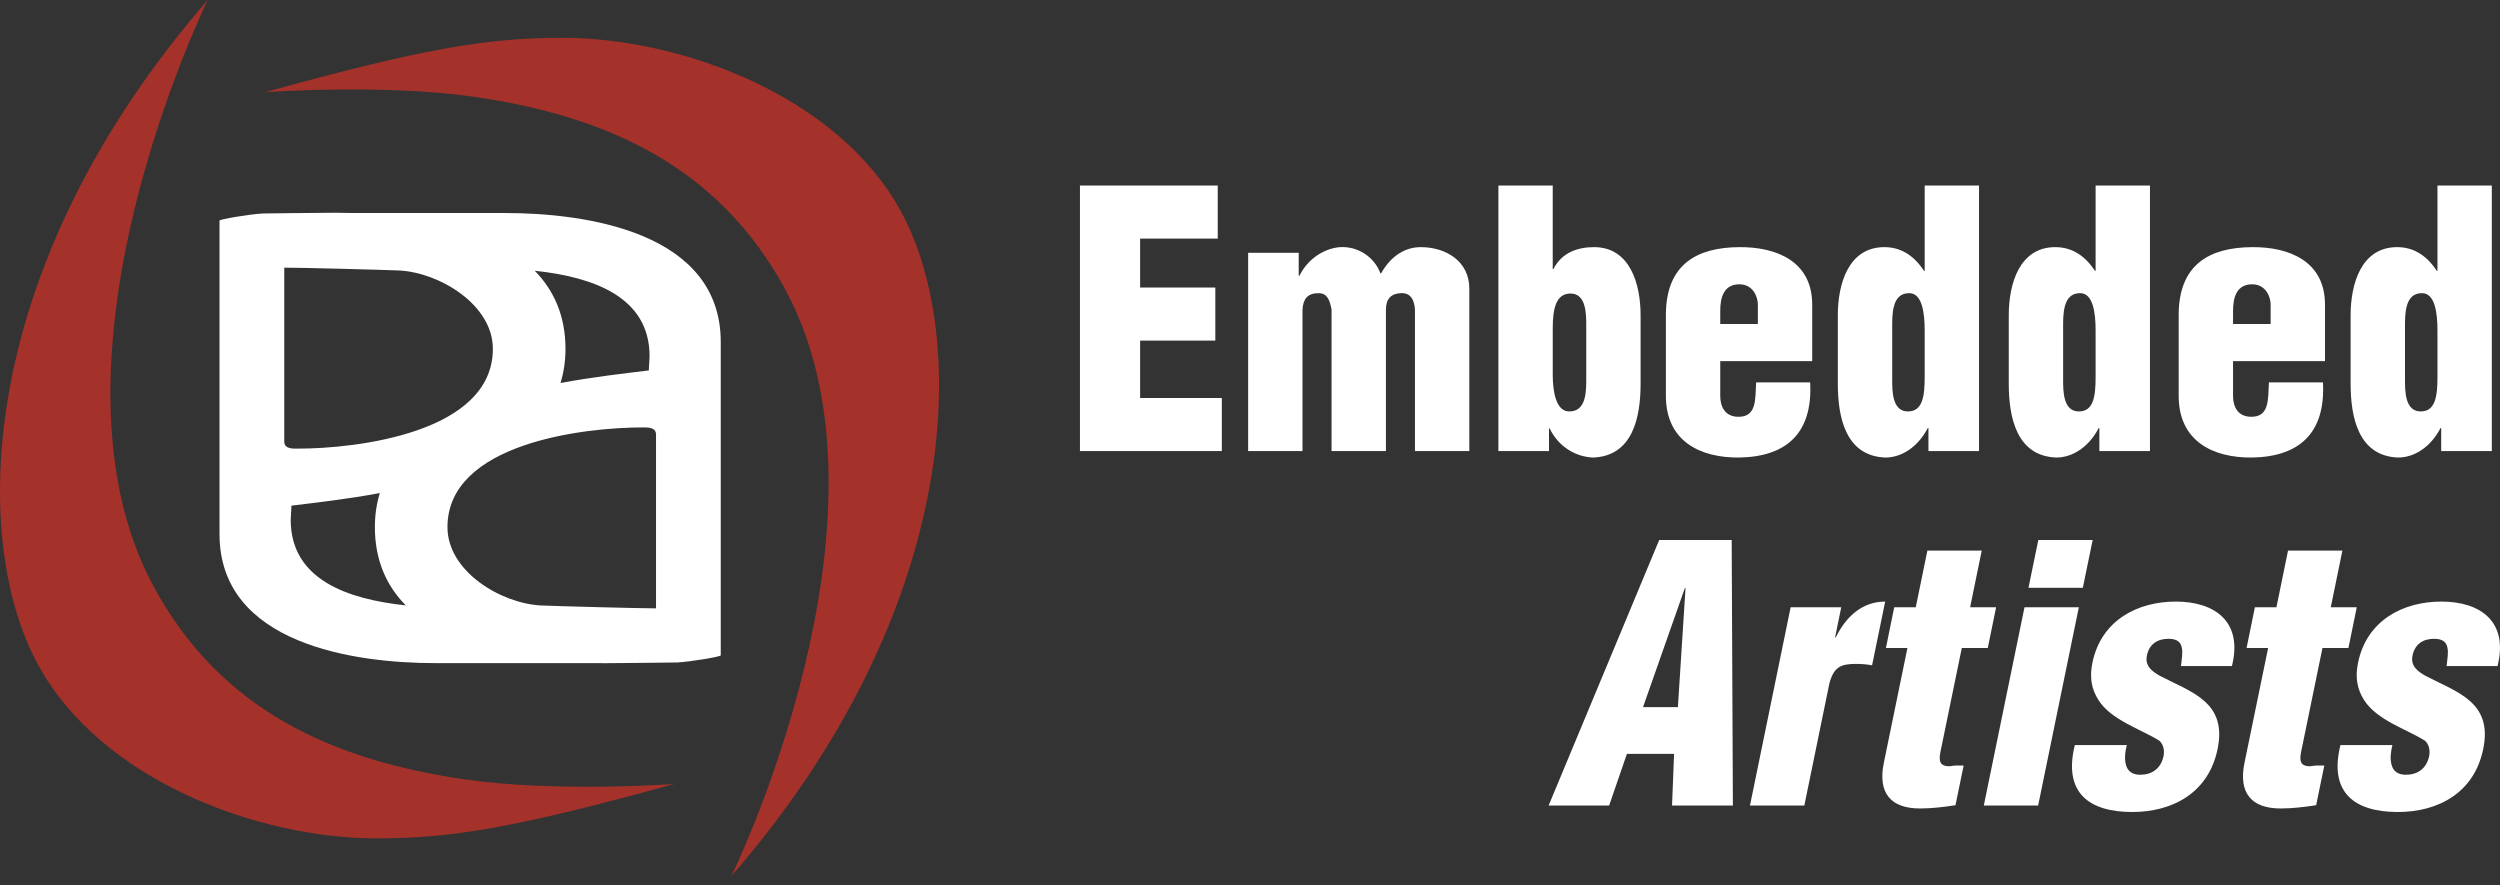 <svg width="144" height="51" viewBox="0 0 144 51" fill="none" xmlns="http://www.w3.org/2000/svg">
<rect x="0" y="0" width="144" height="51" fill="#333333" stroke="none"/>
<path fill-rule="evenodd" clip-rule="evenodd" d="M143.528 25.983V10.686H140.398V15.602H140.359C139.709 14.602 138.902 14.235 138.074 14.235C136.007 14.235 135.396 16.357 135.396 18.151V22.108C135.396 24.046 135.849 26.272 138.133 26.354C139.058 26.354 140.004 25.759 140.574 24.657H140.613V25.983L143.528 25.983ZM138.528 18.906C138.528 18.172 138.488 16.887 139.493 16.887C140.26 16.866 140.398 18.049 140.398 19.028V21.721C140.398 22.822 140.279 23.699 139.433 23.699C138.528 23.699 138.528 22.537 138.528 21.864V18.906ZM133.919 20.802V17.54C133.919 15.071 131.891 14.214 129.706 14.235C127.285 14.255 125.492 15.214 125.492 18.151V22.801C125.492 25.412 127.461 26.374 129.706 26.354C132.423 26.313 133.96 24.963 133.802 22.026H130.69C130.631 22.984 130.749 24.066 129.587 24.005C128.898 23.963 128.623 23.433 128.623 22.801V20.802L133.919 20.802ZM128.623 18.661V17.906C128.623 17.111 128.839 16.376 129.725 16.376C130.533 16.376 130.789 17.131 130.789 17.539V18.661H128.623ZM123.838 25.983V10.686H120.707V15.602H120.668C120.018 14.602 119.211 14.235 118.383 14.235C116.316 14.235 115.705 16.357 115.705 18.151V22.108C115.705 24.046 116.159 26.272 118.442 26.354C119.368 26.354 120.313 25.759 120.884 24.657H120.923V25.983L123.838 25.983ZM118.836 18.906C118.836 18.172 118.797 16.887 119.801 16.887C120.57 16.866 120.707 18.049 120.707 19.028V21.721C120.707 22.822 120.589 23.699 119.743 23.699C118.836 23.699 118.836 22.537 118.836 21.864V18.906ZM113.992 25.983V10.686H110.862V15.602H110.822C110.172 14.602 109.366 14.235 108.538 14.235C106.47 14.235 105.859 16.357 105.859 18.151V22.108C105.859 24.046 106.313 26.272 108.597 26.354C109.522 26.354 110.468 25.759 111.038 24.657H111.078V25.983L113.992 25.983ZM108.991 18.906C108.991 18.172 108.952 16.887 109.956 16.887C110.724 16.866 110.862 18.049 110.862 19.028V21.721C110.862 22.822 110.743 23.699 109.896 23.699C108.991 23.699 108.991 22.537 108.991 21.864V18.906ZM104.383 20.802V17.54C104.383 15.071 102.354 14.214 100.169 14.235C97.748 14.255 95.955 15.214 95.955 18.151V22.801C95.955 25.412 97.924 26.374 100.169 26.354C102.886 26.313 104.423 24.963 104.265 22.026H101.154C101.095 22.984 101.213 24.066 100.051 24.005C99.361 23.963 99.086 23.433 99.086 22.801V20.802L104.383 20.802ZM99.086 18.661V17.906C99.086 17.111 99.303 16.376 100.189 16.376C100.996 16.376 101.253 17.131 101.253 17.539V18.661H99.086ZM89.438 10.686H86.307V25.983H89.222V24.677H89.26C89.773 25.738 90.757 26.313 91.761 26.354C94.046 26.271 94.498 24.045 94.498 22.108V18.151C94.498 16.356 93.888 14.235 91.82 14.235C90.914 14.235 89.968 14.521 89.477 15.499H89.437V10.686H89.438ZM91.368 21.721C91.368 22.454 91.407 23.698 90.403 23.698C89.634 23.719 89.438 22.576 89.438 21.597V18.905C89.438 17.803 89.615 16.907 90.462 16.907C91.368 16.907 91.368 18.089 91.368 18.763V21.721ZM71.893 14.561V25.983H75.024V17.825C75.063 17.213 75.319 16.887 75.949 16.887C76.48 16.887 76.598 17.336 76.698 17.825V25.983H79.829V17.825C79.829 17.233 80.124 16.907 80.675 16.887C81.266 16.846 81.463 17.294 81.502 17.825V25.983H84.633V16.621C84.633 15.071 83.313 14.235 81.837 14.235C80.951 14.235 80.123 14.725 79.552 15.745H79.513C79.158 14.786 78.193 14.174 77.189 14.235C76.343 14.297 75.359 14.847 74.846 15.887H74.806V14.561H71.893ZM70.377 25.983V22.924H65.671V19.619H70.003V16.56H65.671V13.745H70.141V10.686H62.205V25.983H70.377Z" fill="white"/>
<path fill-rule="evenodd" clip-rule="evenodd" d="M37.787 35.041C36.793 35.041 32.155 34.917 31.159 34.875C28.84 34.754 25.774 32.906 25.774 30.364C25.774 25.522 33.645 24.62 37 24.62C37.248 24.62 37.787 24.579 37.787 25.03V35.041ZM16.745 29.945C16.745 29.822 16.788 29.247 16.788 29.125C18.165 28.956 19.975 28.755 21.879 28.401C21.693 29 21.593 29.652 21.593 30.364C21.593 32.291 22.278 33.758 23.372 34.87C20.013 34.515 16.745 33.38 16.745 29.945ZM16.373 25.43V15.416C17.368 15.416 22.007 15.539 23.002 15.58C25.322 15.704 28.389 17.551 28.389 20.094C28.389 24.938 20.516 25.841 17.161 25.841C16.912 25.841 16.373 25.882 16.373 25.43ZM37.415 20.517C37.415 20.64 37.372 21.215 37.372 21.337C35.996 21.506 34.186 21.707 32.284 22.061C32.47 21.461 32.572 20.808 32.572 20.094C32.572 18.172 31.89 16.709 30.801 15.595C34.155 15.952 37.415 17.089 37.415 20.517ZM29.089 12.27C28.57 12.27 22.033 12.269 20.278 12.269C19.948 12.259 19.625 12.254 19.314 12.254C18.237 12.254 15.336 12.297 15.128 12.297C14.383 12.339 12.644 12.626 12.644 12.706V30.764C12.644 37.129 20.473 38.196 25.073 38.196H34.293C34.293 38.196 34.293 38.195 34.294 38.195C34.481 38.198 34.665 38.2 34.846 38.2C35.922 38.2 38.823 38.157 39.031 38.157C39.776 38.116 41.515 37.828 41.515 37.748V19.698C41.515 13.336 33.688 12.27 29.089 12.27Z" fill="white"/>
<path fill-rule="evenodd" clip-rule="evenodd" d="M45.254 16.718C52.276 29.777 42.122 50.469 42.122 50.469C55.414 35.176 55.879 19.504 51.903 12.191C48.263 5.495 39.191 2.178 32.401 2.178C28.077 2.178 24.391 2.788 15.249 5.313C15.249 5.313 22.068 4.815 27.322 5.578C34.919 6.681 41.405 9.561 45.254 16.718Z" fill="#A4312A"/>
<path fill-rule="evenodd" clip-rule="evenodd" d="M8.835 33.752C1.812 20.693 11.966 -0 11.966 -0C-1.325 15.293 -1.79 30.965 2.186 38.279C5.826 44.973 14.897 48.291 21.688 48.291C26.012 48.291 29.697 47.681 38.839 45.156C38.839 45.156 32.02 45.654 26.766 44.892C19.169 43.79 12.684 40.909 8.835 33.752Z" fill="#A4312A"/>
<path fill-rule="evenodd" clip-rule="evenodd" d="M143.858 38.364C144.496 35.834 142.907 34.651 140.623 34.651C138.437 34.651 136.327 35.713 135.821 38.181C135.65 39.017 135.769 39.69 136.169 40.322C136.914 41.484 138.568 41.974 139.684 42.668C139.9 42.872 139.989 43.198 139.92 43.545C139.769 44.279 139.244 44.626 138.575 44.626C138.102 44.626 137.852 44.401 137.761 44.076C137.656 43.729 137.705 43.301 137.803 42.914H134.81C134.128 45.667 135.634 46.771 138.115 46.771C140.419 46.771 142.513 45.687 143.035 43.138C143.593 40.425 141.519 39.874 139.687 38.916C139.264 38.671 138.834 38.365 138.962 37.754C139.101 37.08 139.592 36.795 140.203 36.795C140.714 36.795 140.908 36.999 140.967 37.285C141.043 37.591 140.964 37.978 140.924 38.366H143.858M130.644 37.324L129.281 43.946C128.93 45.666 129.671 46.568 131.365 46.568C132.054 46.568 132.721 46.485 133.41 46.38L133.88 44.096C133.544 44.096 133.43 44.075 133.065 44.137C132.651 44.137 132.403 43.994 132.537 43.341L133.774 37.324H135.27L135.749 34.979H134.253L134.922 31.715H131.791L131.122 34.979H129.881L129.403 37.324H130.644ZM128.559 38.364C129.196 35.834 127.607 34.651 125.323 34.651C123.137 34.651 121.027 35.713 120.521 38.181C120.351 39.017 120.469 39.69 120.87 40.322C121.614 41.484 123.269 41.974 124.384 42.668C124.6 42.872 124.69 43.198 124.621 43.545C124.469 44.279 123.944 44.626 123.274 44.626C122.802 44.626 122.553 44.401 122.461 44.076C122.356 43.729 122.405 43.301 122.504 42.914H119.51C118.828 45.667 120.335 46.771 122.815 46.771C125.119 46.771 127.213 45.687 127.735 43.138C128.293 40.425 126.219 39.874 124.387 38.916C123.964 38.671 123.535 38.365 123.662 37.754C123.801 37.08 124.293 36.795 124.903 36.795C125.415 36.795 125.609 36.999 125.667 37.285C125.743 37.591 125.664 37.978 125.625 38.366H128.559V38.364ZM119.971 33.857L120.538 31.103H117.407L116.84 33.857H119.971ZM117.397 46.4L119.741 34.979H116.611L114.267 46.4H117.397ZM109.868 37.324L108.507 43.946C108.156 45.666 108.897 46.568 110.59 46.568C111.281 46.568 111.947 46.485 112.636 46.38L113.105 44.096C112.77 44.096 112.656 44.075 112.291 44.137C111.877 44.137 111.628 43.994 111.763 43.341L113 37.324H114.496L114.976 34.979H113.479L114.148 31.715H111.017L110.348 34.979H109.107L108.629 37.324H109.868ZM103.141 34.979L100.798 46.4H103.929L105.373 39.363C105.626 38.425 106.016 38.241 106.903 38.241C107.217 38.241 107.529 38.262 107.831 38.323L108.586 34.651C107.286 34.651 106.344 35.488 105.741 36.712H105.701L106.055 34.978L103.141 34.979ZM96.647 40.73H94.638L97.047 33.877H97.086L96.647 40.73ZM92.686 46.4L93.71 43.423H96.427L96.309 46.4H99.814L99.745 31.103H95.57L89.2 46.4H92.686Z" fill="white"/>
</svg>

